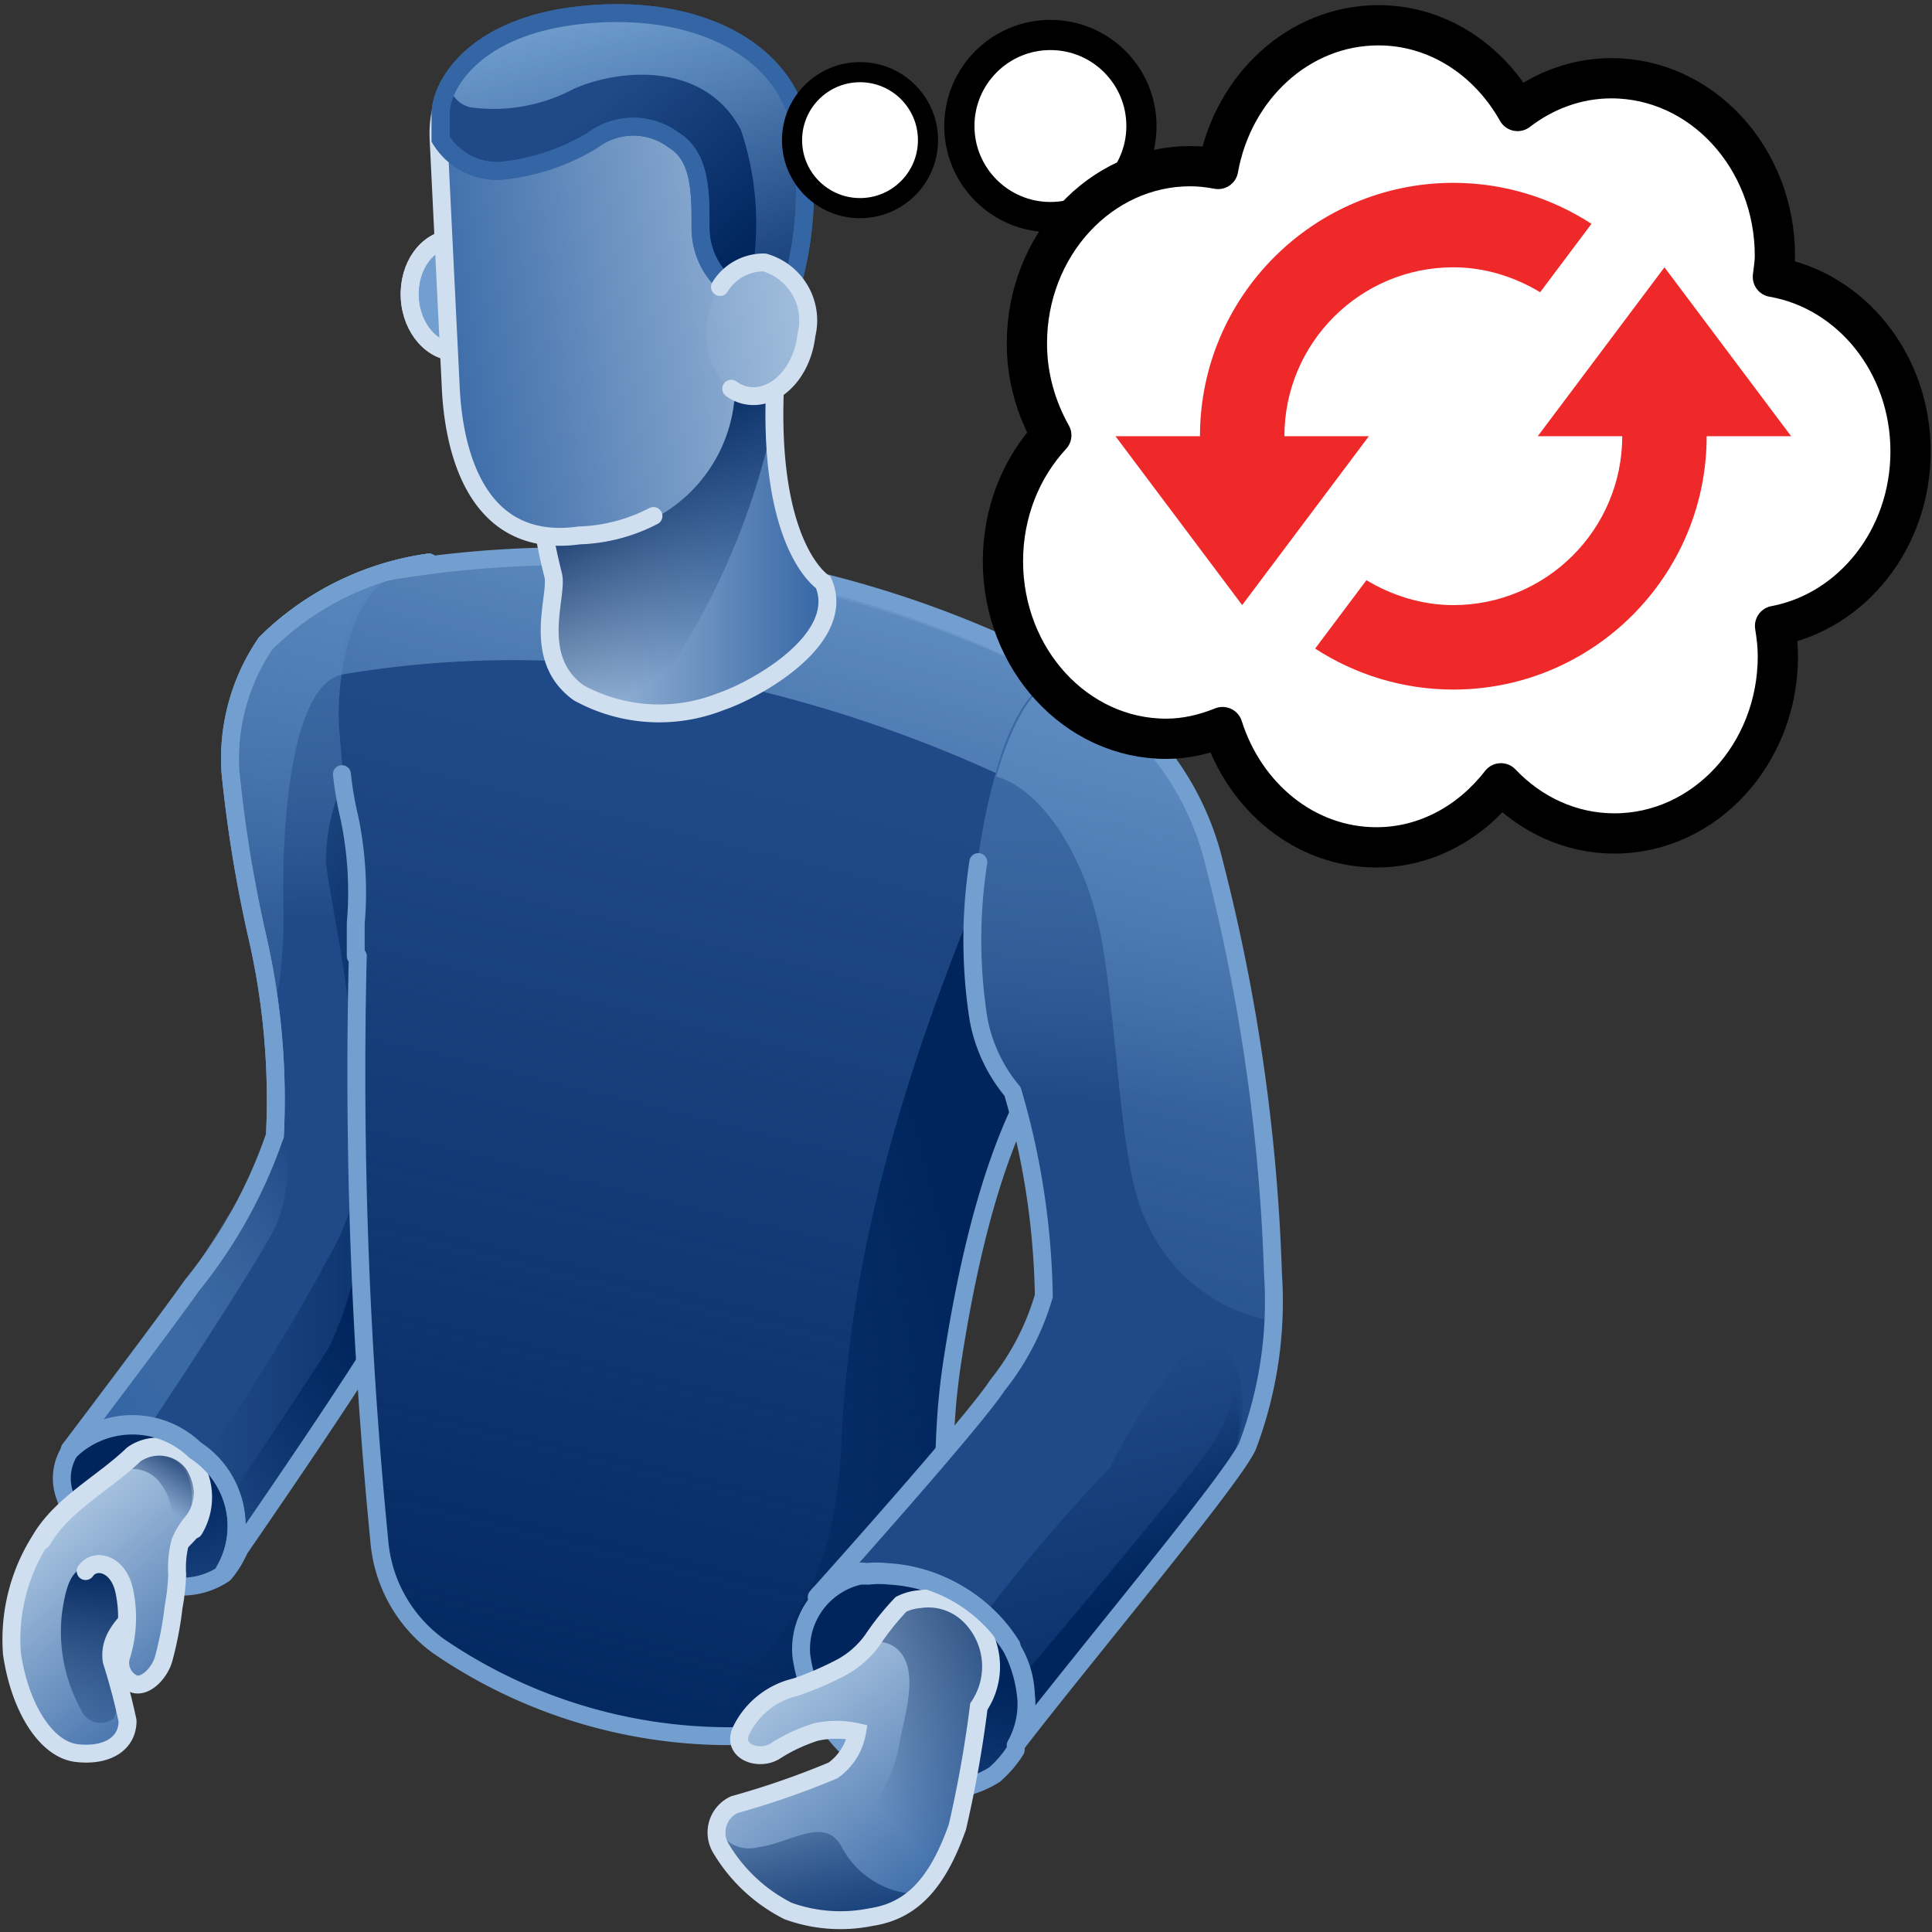 <?xml version="1.0" encoding="UTF-8" standalone="no"?>
<svg
   xmlns:dc="http://purl.org/dc/elements/1.1/"
   xmlns:cc="http://creativecommons.org/ns#"
   xmlns:rdf="http://www.w3.org/1999/02/22-rdf-syntax-ns#"
   xmlns:svg="http://www.w3.org/2000/svg"
   xmlns="http://www.w3.org/2000/svg"
   xmlns:xlink="http://www.w3.org/1999/xlink"
   xmlns:sodipodi="http://sodipodi.sourceforge.net/DTD/sodipodi-0.dtd"
   xmlns:inkscape="http://www.inkscape.org/namespaces/inkscape"
   id="ART"
   viewBox="0 0 48 48"
   version="1.1"
   sodipodi:docname="transition.svg"
   inkscape:version="1.0.1 (3bc2e813f5, 2020-09-07)">
  <rect x="0" y="0" width="48" height="48" fill="#333333" stroke="none"/>
  <sodipodi:namedview
     pagecolor="#ffffff"
     bordercolor="#666666"
     borderopacity="1"
     objecttolerance="10"
     gridtolerance="10"
     guidetolerance="10"
     inkscape:pageopacity="0"
     inkscape:pageshadow="2"
     inkscape:window-width="2560"
     inkscape:window-height="1377"
     id="namedview10088"
     showgrid="false"
     inkscape:zoom="15.3125"
     inkscape:cx="24"
     inkscape:cy="24"
     inkscape:window-x="-8"
     inkscape:window-y="-8"
     inkscape:window-maximized="1"
     inkscape:current-layer="ART"
     inkscape:document-rotation="0"
     inkscape:snap-global="false" />
  <defs
     id="defs9969">
    <style
       id="style9912">.cls-1{fill:#204a87;}.cls-2{fill:url(#linear-gradient);}.cls-10,.cls-19,.cls-23,.cls-3{fill:none;}.cls-3{stroke:#729fcf;}.cls-10,.cls-3{stroke-linecap:round;stroke-linejoin:round;}.cls-10,.cls-19,.cls-20,.cls-23,.cls-3{stroke-width:0.35px;}.cls-4{fill:url(#linear-gradient-2);}.cls-5{fill:url(#linear-gradient-3);}.cls-6{fill:url(#linear-gradient-4);}.cls-7{fill:url(#linear-gradient-5);}.cls-8{fill:url(#linear-gradient-6);}.cls-9{fill:url(#linear-gradient-7);}.cls-10,.cls-19,.cls-20{stroke:#d0dfef;}.cls-11{fill:url(#linear-gradient-8);}.cls-12{fill:url(#linear-gradient-9);}.cls-13{fill:url(#New_Gradient_Swatch_2);}.cls-14{fill:url(#linear-gradient-10);}.cls-15{fill:url(#linear-gradient-11);}.cls-16{fill:url(#linear-gradient-12);}.cls-17{fill:url(#linear-gradient-13);}.cls-18{fill:url(#linear-gradient-14);}.cls-19,.cls-20,.cls-23{stroke-miterlimit:10;}.cls-20{fill:#729fcf;}.cls-21{fill:url(#linear-gradient-15);}.cls-22{fill:url(#linear-gradient-16);}.cls-23{stroke:#3465a4;}.cls-24{fill:url(#linear-gradient-17);}.cls-25{fill:url(#linear-gradient-18);}.cls-26{fill:url(#linear-gradient-19);}.cls-27{fill:url(#linear-gradient-20);}.cls-28{fill:url(#linear-gradient-21);}.cls-29{fill:url(#linear-gradient-22);}.cls-30{fill:url(#linear-gradient-23);}.cls-31{fill:url(#linear-gradient-24);}.cls-32{fill:url(#linear-gradient-25);}.cls-33{fill:url(#linear-gradient-26);}</style>
    <linearGradient
       id="linear-gradient"
       x1="15.08"
       y1="37.47"
       x2="14.39"
       y2="34.75"
       gradientUnits="userSpaceOnUse">
      <stop
         offset="0"
         stop-color="#00255d"
         stop-opacity="0"
         id="stop9914" />
      <stop
         offset="1"
         stop-color="#00255d"
         id="stop9916" />
    </linearGradient>
    <linearGradient
       id="linear-gradient-2"
       x1="17.32"
       y1="28.49"
       x2="12.53"
       y2="31.51"
       gradientUnits="userSpaceOnUse">
      <stop
         offset="0"
         stop-color="#729fcf"
         stop-opacity="0"
         id="stop9919" />
      <stop
         offset="1"
         stop-color="#3465a4"
         id="stop9921" />
    </linearGradient>
    <linearGradient
       id="linear-gradient-3"
       x1="16.59"
       y1="23.57"
       x2="16.4"
       y2="15.31"
       xlink:href="#linear-gradient-2" />
    <linearGradient
       id="linear-gradient-4"
       x1="15.37"
       y1="28.09"
       x2="20.71"
       y2="28.09"
       xlink:href="#linear-gradient" />
    <linearGradient
       id="linear-gradient-5"
       x1="16.08"
       y1="35.34"
       x2="18.27"
       y2="31.42"
       gradientUnits="userSpaceOnUse">
      <stop
         offset="0"
         stop-color="#00255d"
         stop-opacity="0"
         id="stop9926" />
      <stop
         offset="1"
         stop-color="#00255d"
         id="stop9928" />
    </linearGradient>
    <linearGradient
       id="linear-gradient-6"
       x1="12.17"
       y1="35.07"
       x2="15.67"
       y2="39.12"
       gradientUnits="userSpaceOnUse">
      <stop
         offset="0"
         stop-color="#b2cbe5"
         id="stop9931" />
      <stop
         offset="1"
         stop-color="#3465a4"
         id="stop9933" />
    </linearGradient>
    <linearGradient
       id="linear-gradient-7"
       x1="13.51"
       y1="40.16"
       x2="13.12"
       y2="36.01"
       gradientTransform="matrix(0.99,0.13,-0.13,0.99,5.04,-1.18)"
       xlink:href="#linear-gradient" />
    <linearGradient
       id="linear-gradient-8"
       x1="12.68"
       y1="34.64"
       x2="16.17"
       y2="38.69"
       xlink:href="#linear-gradient-6" />
    <linearGradient
       id="linear-gradient-9"
       x1="14.37"
       y1="35.03"
       x2="15"
       y2="33.79"
       xlink:href="#linear-gradient" />
    <linearGradient
       id="New_Gradient_Swatch_2"
       x1="61.01"
       y1="17.41"
       x2="77.08"
       y2="17.41"
       gradientTransform="matrix(-1,-0.01,-0.01,1,95.34,2.34)"
       gradientUnits="userSpaceOnUse">
      <stop
         offset="0"
         stop-color="#729fcf"
         id="stop9939" />
      <stop
         offset="1"
         stop-color="#3465a4"
         id="stop9941" />
    </linearGradient>
    <linearGradient
       id="linear-gradient-10"
       x1="25.75"
       y1="20.55"
       x2="20.83"
       y2="40.88"
       xlink:href="#linear-gradient" />
    <linearGradient
       id="linear-gradient-11"
       x1="23.01"
       y1="32.33"
       x2="30.2"
       y2="30.33"
       xlink:href="#linear-gradient" />
    <linearGradient
       id="linear-gradient-12"
       x1="26.82"
       y1="14.1"
       x2="21.84"
       y2="32.73"
       gradientUnits="userSpaceOnUse">
      <stop
         offset="0"
         stop-color="#729fcf"
         id="stop9946" />
      <stop
         offset="1"
         stop-color="#3465a4"
         stop-opacity="0"
         id="stop9948" />
    </linearGradient>
    <linearGradient
       id="linear-gradient-13"
       x1="21.82"
       y1="16.05"
       x2="27.6"
       y2="16.05"
       xlink:href="#linear-gradient-6" />
    <linearGradient
       id="linear-gradient-14"
       x1="25.9"
       y1="17.72"
       x2="23.51"
       y2="14.3"
       xlink:href="#linear-gradient" />
    <linearGradient
       id="linear-gradient-15"
       x1="80.52"
       y1="78.39"
       x2="89.83"
       y2="79.21"
       gradientTransform="matrix(-1,0.05,0.05,1,105.23,-71.77)"
       xlink:href="#linear-gradient-6" />
    <linearGradient
       id="linear-gradient-16"
       x1="23.12"
       y1="7.55"
       x2="25.91"
       y2="10.72"
       xlink:href="#linear-gradient" />
    <linearGradient
       id="linear-gradient-17"
       x1="23.07"
       y1="5.67"
       x2="25.37"
       y2="14.68"
       xlink:href="#linear-gradient-12" />
    <linearGradient
       id="linear-gradient-18"
       x1="80.42"
       y1="79.61"
       x2="89.73"
       y2="80.43"
       gradientTransform="matrix(-0.16,-0.99,-0.99,0.16,118.46,81.03)"
       xlink:href="#linear-gradient-6" />
    <linearGradient
       id="linear-gradient-19"
       x1="32.44"
       y1="27.12"
       x2="33.3"
       y2="17.46"
       xlink:href="#linear-gradient-2" />
    <linearGradient
       id="linear-gradient-20"
       x1="36.1"
       y1="16.57"
       x2="31.12"
       y2="35.21"
       xlink:href="#linear-gradient-12" />
    <linearGradient
       id="linear-gradient-21"
       x1="32.45"
       y1="32.19"
       x2="34.52"
       y2="40.92"
       xlink:href="#linear-gradient-5" />
    <linearGradient
       id="linear-gradient-22"
       x1="32.64"
       y1="33.78"
       x2="33.68"
       y2="36.84"
       xlink:href="#linear-gradient-5" />
    <linearGradient
       id="linear-gradient-23"
       x1="28.69"
       y1="42.34"
       x2="29.27"
       y2="38.32"
       xlink:href="#linear-gradient" />
    <linearGradient
       id="linear-gradient-24"
       x1="26.57"
       y1="37.88"
       x2="30.34"
       y2="42.57"
       xlink:href="#linear-gradient-6" />
    <linearGradient
       id="linear-gradient-25"
       x1="28.28"
       y1="40.66"
       x2="32.66"
       y2="36.39"
       gradientUnits="userSpaceOnUse">
      <stop
         offset="0"
         stop-color="#00255d"
         stop-opacity="0"
         id="stop9963" />
      <stop
         offset="1"
         stop-color="#00255d"
         id="stop9965" />
    </linearGradient>
    <linearGradient
       id="linear-gradient-26"
       x1="27.33"
       y1="39.64"
       x2="27.42"
       y2="45.11"
       xlink:href="#linear-gradient" />
    <linearGradient
       inkscape:collect="always"
       xlink:href="#linear-gradient"
       id="linearGradient10712"
       gradientUnits="userSpaceOnUse"
       x1="15.08"
       y1="37.47"
       x2="14.39"
       y2="34.75" />
    <linearGradient
       inkscape:collect="always"
       xlink:href="#linear-gradient-2"
       id="linearGradient10714"
       gradientUnits="userSpaceOnUse"
       x1="17.32"
       y1="28.49"
       x2="12.53"
       y2="31.51" />
    <linearGradient
       inkscape:collect="always"
       xlink:href="#linear-gradient-5"
       id="linearGradient10716"
       gradientUnits="userSpaceOnUse"
       x1="16.08"
       y1="35.34"
       x2="18.27"
       y2="31.42" />
    <linearGradient
       inkscape:collect="always"
       xlink:href="#linear-gradient-6"
       id="linearGradient10718"
       gradientUnits="userSpaceOnUse"
       x1="12.17"
       y1="35.07"
       x2="15.67"
       y2="39.12" />
    <linearGradient
       inkscape:collect="always"
       xlink:href="#linear-gradient-12"
       id="linearGradient10720"
       gradientUnits="userSpaceOnUse"
       x1="26.82"
       y1="14.1"
       x2="21.84"
       y2="32.73" />
  </defs>
  <title
     id="title9971">1-Character Top</title>
  <g
     id="g10710"
     transform="matrix(1.271,0,0,1.27,-14.472,-7.132)"
     style="stroke-width:0.787">
    <path
       class="cls-1"
       d="m 12.75,34 a 1,1 0 0 0 -0.09,0.89 2.55,2.55 0 0 0 1.72,1.65 1.46,1.46 0 0 0 1.39,-0.14 1.85,1.85 0 0 0 0.42,-1.45 2.82,2.82 0 0 0 -1,-1.48 2.14,2.14 0 0 0 -2,0.09 z"
       id="path9973"
       style="stroke-width:0.787" />
    <path
       class="cls-2"
       d="m 12.75,34 a 1,1 0 0 0 -0.09,0.89 2.55,2.55 0 0 0 1.72,1.65 1.46,1.46 0 0 0 1.39,-0.14 1.85,1.85 0 0 0 0.42,-1.45 2.82,2.82 0 0 0 -1,-1.48 2.14,2.14 0 0 0 -2,0.09 z"
       id="path9975"
       style="fill:url(#linearGradient10712);stroke-width:0.787" />
    <path
       class="cls-3"
       d="m 12.75,34 a 1,1 0 0 0 -0.09,0.89 2.55,2.55 0 0 0 1.72,1.65 1.46,1.46 0 0 0 1.39,-0.14 1.85,1.85 0 0 0 0.42,-1.45 2.82,2.82 0 0 0 -1,-1.48 2.14,2.14 0 0 0 -2,0.09 z"
       id="path9977" />
    <path
       class="cls-1"
       d="m 19.76,16.61 v 0 a 5.67,5.67 0 0 0 -3.18,1.59 3.57,3.57 0 0 0 -0.58,3.21 49.62,49.62 0 0 1 0.78,6.07 c 0,0.95 -1.11,2.45 -1.67,3.28 C 14.55,31.59 12.75,34 12.75,34 a 1.76,1.76 0 0 1 2.45,0 1.77,1.77 0 0 1 0.57,2.38 c 0.69,-1 2.76,-4 3.39,-5.14 a 14.32,14.32 0 0 0 1.55,-5.53 c 0.08,-1.79 -0.95,-9.1 -0.95,-9.1 z"
       id="path9979"
       style="stroke-width:0.787" />
    <path
       class="cls-4"
       d="m 16.73,25.68 a 5.54,5.54 0 0 1 -0.38,2.88 55.86,55.86 0 0 1 -3.6,5.37 v 0 a 1.49,1.49 0 0 1 1.53,-0.37 c 0.55,-0.83 1.87,-2.83 2.41,-3.79 0.74,-1.24 0.04,-4.09 0.04,-4.09 z"
       id="path9981"
       style="fill:url(#linearGradient10714);stroke-width:0.787" />
    <path
       class="cls-5"
       d="m 19.76,16.61 v 0 A 5.67,5.67 0 0 0 16.58,18.2 4.22,4.22 0 0 0 16,21.61 c 0.28,2.27 0.91,3.21 0.78,5.86 a 6.06,6.06 0 0 1 -1.59,3.29 c -0.55,0.84 -2.39,3.21 -2.39,3.21 a 1.76,1.76 0 0 1 2.45,0 1.77,1.77 0 0 1 0.57,2.38 c 0.69,-1 2.76,-4 3.39,-5.14 a 14.32,14.32 0 0 0 1.55,-5.53 c 0.03,-1.76 -1,-9.07 -1,-9.07 z"
       id="path9983"
       style="fill:url(#linear-gradient-3);stroke-width:0.787" />
    <path
       class="cls-6"
       d="m 20.71,25.71 a 14.5,14.5 0 0 1 -1.55,5.52 c -0.62,1.08 -2.69,4.11 -3.4,5.14 A 1.69,1.69 0 0 0 15.37,34.15 39.38,39.38 0 0 0 18,29.86 c 0.44,-1 0.5,-1.52 0.32,-3.44 -0.18,-1.92 -0.34,-2.47 -0.56,-3.88 a 3.6,3.6 0 0 1 1.12,-2.7 c 0.81,-0.31 0.84,1.68 1.55,4 0,0.75 0.3,1.5 0.28,1.87 z"
       id="path9985"
       style="fill:url(#linear-gradient-4);stroke-width:0.787" />
    <path
       class="cls-7"
       d="m 15.89,34.89 c 0,0 1.61,-2.4 1.94,-2.94 a 7.11,7.11 0 0 0 0.54,-1.68 v 2 l -2.26,3.5"
       id="path9987"
       style="fill:url(#linearGradient10716);stroke-width:0.787" />
    <path
       class="cls-3"
       d="m 19.77,16.62 a 5.64,5.64 0 0 0 -3.19,1.58 4,4 0 0 0 -0.69,2.51 26.23,26.23 0 0 0 0.54,3.29 14.27,14.27 0 0 1 0.33,3.83 9.63,9.63 0 0 1 -1.62,2.93 c -0.58,0.82 -2.39,3.21 -2.39,3.21 a 1.76,1.76 0 0 1 2.45,0 1.77,1.77 0 0 1 0.57,2.38 c 0.69,-1 2.76,-4 3.39,-5.14 a 14.32,14.32 0 0 0 1.55,-5.53 c 0.08,-1.76 -0.94,-9.07 -0.94,-9.06 z"
       id="path9989" />
    <path
       class="cls-8"
       d="m 13.57,38.11 a 12.1,12.1 0 0 1 0.31,1.17 c 0,0.46 -0.42,0.7 -1,0.63 -0.58,-0.07 -1.1,-0.86 -1.26,-1.94 a 3.63,3.63 0 0 1 0.55,-2.22 c 0.41,-0.71 1.23,-1.12 1.81,-1.68 a 0.83,0.83 0 0 1 1.16,0.2 1.23,1.23 0 0 1 0,1.27 c -0.07,0.12 -0.58,0.56 -0.66,0.78 a 2.18,2.18 0 0 1 -0.43,0.8 c -0.19,0.25 -0.55,0.52 -0.48,0.99 z"
       id="path9991"
       style="fill:url(#linearGradient10718);stroke-width:0.787" />
    <path
       class="cls-9"
       d="m 13.15,36.16 c -0.3,0.21 -0.44,0.24 -0.55,1 a 3.14,3.14 0 0 0 0.37,1.9 0.41,0.41 0 0 0 0.65,0.16 1,1 0 0 0 0,-0.63 1.94,1.94 0 0 1 0,-1 3.29,3.29 0 0 0 0.2,-0.55 c 0,0 -0.08,-0.57 -0.36,-0.73 -0.28,-0.16 -0.31,-0.15 -0.31,-0.15 z"
       id="path9993"
       style="fill:url(#linear-gradient-7);stroke-width:0.787" />
    <path
       class="cls-10"
       d="m 13.57,38.11 a 12.1,12.1 0 0 1 0.31,1.17 c 0,0.46 -0.42,0.7 -1,0.63 -0.58,-0.07 -1.1,-0.86 -1.26,-1.94 a 3.63,3.63 0 0 1 0.55,-2.22 c 0.41,-0.71 1.23,-1.12 1.81,-1.68 a 0.83,0.83 0 0 1 1.16,0.2 1.23,1.23 0 0 1 0,1.27 c -0.07,0.12 -0.58,0.56 -0.66,0.78 a 2.18,2.18 0 0 1 -0.43,0.8 c -0.19,0.25 -0.55,0.52 -0.48,0.99 z"
       id="path9995" />
    <path
       class="cls-11"
       d="m 14.76,34.82 a 0.63,0.63 0 0 0 -0.39,0.13 3.42,3.42 0 0 0 -0.43,0.21 1.81,1.81 0 0 0 -0.3,0.32 1.22,1.22 0 0 0 -0.27,0.6 0.38,0.38 0 0 0 0,0.1 c 0,0.06 0.09,0.08 0.15,0.11 a 0.31,0.31 0 0 1 0.13,0.1 1,1 0 0 1 0.16,0.37 2.52,2.52 0 0 1 -0.05,1.24 0.45,0.45 0 0 0 0.25,0.56 c 0.23,0.07 0.51,-0.23 0.58,-0.51 a 6.91,6.91 0 0 0 0.19,-1 4.34,4.34 0 0 0 0.07,-0.63 2,2 0 0 1 0.06,-0.64 1.17,1.17 0 0 1 0.19,-0.3 0.46,0.46 0 0 0 0,-0.38 0.4,0.4 0 0 0 -0.34,-0.28 z"
       id="path9997"
       style="fill:url(#linear-gradient-8);stroke-width:0.787" />
    <path
       class="cls-12"
       d="m 13.68,34.42 a 0.68,0.68 0 0 1 0.81,0.17 1.22,1.22 0 0 1 0.27,0.83 2.52,2.52 0 0 0 0,0.67 c 0,-0.4 0.43,-0.66 0.55,-1 a 0.75,0.75 0 0 0 -0.06,-0.62 1.3,1.3 0 0 0 -0.26,-0.31 1,1 0 0 0 -0.31,-0.21 0.62,0.62 0 0 0 -0.48,0 1.86,1.86 0 0 0 -0.41,0.28"
       id="path9999"
       style="fill:url(#linear-gradient-9);stroke-width:0.787" />
    <path
       class="cls-10"
       d="m 12.21,35.75 c 0.41,-0.71 1.23,-1.12 1.81,-1.68 a 0.83,0.83 0 0 1 1.16,0.2 1.23,1.23 0 0 1 0,1.27"
       id="path10001" />
    <path
       class="cls-10"
       d="m 13.06,36.35 c 0.18,-0.26 0.65,-0.16 0.76,0.41 a 2.52,2.52 0 0 1 -0.06,1.24 0.45,0.45 0 0 0 0.25,0.56 c 0.23,0.07 0.51,-0.23 0.58,-0.51 a 6.91,6.91 0 0 0 0.19,-1 4.34,4.34 0 0 0 0.07,-0.63 2,2 0 0 1 0.06,-0.64 1.48,1.48 0 0 1 0.23,-0.38 0.9,0.9 0 0 0 0.21,-0.56"
       id="path10003" />
    <path
       class="cls-3"
       d="m 12.75,34 a 1.76,1.76 0 0 1 2.45,0 1.77,1.77 0 0 1 0.57,2.38"
       id="path10005" />
    <path
       class="cls-13"
       d="m 18.11,18.75 c 2.06,-0.49 2.37,-0.18 5.49,0 3.41,0.22 8.17,2.44 8.17,2.44 a 14.12,14.12 0 0 0 2.39,0.65 c -0.15,-1.25 -0.74,-2.32 -2.81,-3.35 a 20.43,20.43 0 0 0 -7,-1.92 C 23.43,16.52 20,16.2 18.96,16.84 a 2,2 0 0 0 -0.85,1.91 z"
       id="path10007"
       style="fill:url(#New_Gradient_Swatch_2);stroke-width:0.787" />
    <path
       class="cls-1"
       d="M 18.76,35.75 A 100,100 0 0 1 18.35,23.68 c 0,-1 -0.16,-1.61 -0.33,-3.78 -0.08,-1 0.22,-2.58 1,-3 1.05,-0.64 4.47,-0.23 5.39,-0.18 a 21,21 0 0 1 7,1.92 c 2.56,1.29 1.4,2.63 1.4,4.3 0,0.83 0.6,1.61 -0.56,3 -1.16,1.39 -1.88,3.91 -2.25,6.32 -0.37,2.41 0.07,4.46 -0.22,5.4 -0.29,0.94 -1.81,1.89 -4.1,1.92 a 10.06,10.06 0 0 1 -5.72,-1.76 2.83,2.83 0 0 1 -1.2,-2.07 z"
       id="path10009"
       style="stroke-width:0.787" />
    <path
       class="cls-14"
       d="M 18.76,35.75 A 100,100 0 0 1 18.35,23.68 c 0,-1 -0.16,-1.61 -0.33,-3.78 -0.08,-1 0.22,-2.58 1,-3 1.05,-0.64 4.47,-0.23 5.39,-0.18 a 21,21 0 0 1 7,1.92 c 2.56,1.29 1.4,2.63 1.4,4.3 0,0.83 0.6,1.61 -0.56,3 -1.16,1.39 -1.88,3.91 -2.25,6.32 -0.37,2.41 0.07,4.46 -0.22,5.4 -0.29,0.94 -1.81,1.89 -4.1,1.92 a 10.06,10.06 0 0 1 -5.72,-1.76 2.83,2.83 0 0 1 -1.2,-2.07 z"
       id="path10011"
       style="fill:url(#linear-gradient-10);stroke-width:0.787" />
    <path
       class="cls-15"
       d="m 32.2,25.92 c -1.2,1.42 -1.83,3.93 -2.2,6.34 -0.37,2.41 0.07,4.46 -0.22,5.4 -0.29,0.94 -1.81,1.89 -4.1,1.92 a 7.67,7.67 0 0 1 -1.35,-0.1 c 1.94,-1.19 3.35,-2.31 3.5,-5.56 0.15,-3.55 1.08,-7.17 3.17,-12 l 1.95,-0.19 a 6.79,6.79 0 0 0 -0.14,1.21 c -0.04,0.79 0.56,1.57 -0.61,2.98 z"
       id="path10013"
       style="fill:url(#linear-gradient-11);stroke-width:0.787" />
    <path
       class="cls-3"
       d="m 32.2,25.92 c -1.2,1.42 -1.83,3.93 -2.2,6.34 -0.37,2.41 0.07,4.46 -0.22,5.4 -0.29,0.94 -1.81,1.89 -4.1,1.92 A 10.06,10.06 0 0 1 19.96,37.82 2.83,2.83 0 0 1 18.8,35.75 93.64,93.64 0 0 1 18.38,24.32"
       id="path10015" />
    <path
       class="cls-3"
       d="m 31.16,37.81 a 3,3 0 0 0 -2.39,-1.41 2.74,2.74 0 0 1 1.75,0.48 4,4 0 0 1 0.64,0.93 z"
       id="path10017" />
    <path
       class="cls-16"
       d="m 31.35,18.51 a 20.43,20.43 0 0 0 -7,-1.92 c -0.92,-0.05 -4.52,-0.31 -5.55,0.33 -0.06,0 -0.1,0.07 -0.15,0.1 a 0.68,0.68 0 0 1 0,-0.14 4.61,4.61 0 0 0 -2.1,1.32 4.3,4.3 0 0 0 -0.55,3.41 c 0,0.32 0.05,0.64 0.07,1 a 7.37,7.37 0 0 0 0.16,0.79 q 0.19,1 0.45,2 a 2.57,2.57 0 0 0 0.2,-0.88 9.23,9.23 0 0 0 0.05,-1.05 c -0.05,-1.85 0.17,-4.46 1.15,-4.66 a 20,20 0 0 1 6.67,0 26.23,26.23 0 0 1 7.06,2.39 14.12,14.12 0 0 0 2.39,0.65 C 34,20.61 33.42,19.54 31.35,18.51 Z"
       id="path10019"
       style="fill:url(#linearGradient10720);stroke-width:0.787" />
    <path
       class="cls-3"
       d="m 19,16.79 a 20.86,20.86 0 0 1 5.42,-0.2"
       id="path10021" />
    <path
       class="cls-3"
       d="M 32.2,18.82 A 20.77,20.77 0 0 0 24.41,16.49"
       id="path10023" />
    <path
       class="cls-17"
       d="m 26.58,12.52 c -0.32,4.06 0.58,3.76 0.94,4.58 0.48,1.11 -1.38,2 -2.06,2.24 a 3.27,3.27 0 0 1 -2.78,-0.17 c -0.95,-0.68 -0.4,-1.9 -0.5,-2.3 a 11.87,11.87 0 0 1 -0.3,-1.69 l -0.06,-0.76"
       id="path10025"
       style="fill:url(#linear-gradient-13);stroke-width:0.787" />
    <path
       class="cls-18"
       d="m 22.75,19.22 a 5.05,5.05 0 0 0 1.16,0.28 14.25,14.25 0 0 0 2.6,-5.69 4.83,4.83 0 0 1 0.07,-1.29 l -4.76,1.9 0.07,0.76 a 11,11 0 0 0 0.29,1.69 c 0.04,0.54 -0.33,1.78 0.57,2.35 z"
       id="path10027"
       style="fill:url(#linear-gradient-14);stroke-width:0.787" />
    <path
       class="cls-19"
       d="m 26.58,12.52 c -0.33,3.73 0.9,4.49 0.9,4.49 0.48,1.11 -1.34,2.11 -2,2.33 A 3.27,3.27 0 0 1 22.7,19.17 c -0.95,-0.68 -0.4,-1.9 -0.5,-2.3 a 11.87,11.87 0 0 1 -0.3,-1.69 l -0.06,-0.76"
       id="path10029" />
    <ellipse
       class="cls-20"
       cx="20.28"
       cy="11.39"
       rx="0.89"
       ry="1.11"
       transform="rotate(-2.81,20.325,11.31)"
       id="ellipse10031" />
    <ellipse
       class="cls-19"
       cx="20.28"
       cy="11.39"
       rx="0.89"
       ry="1.11"
       transform="rotate(-2.81,20.325,11.31)"
       id="ellipse10033" />
    <path
       class="cls-21"
       d="m 22.61,6.54 c -0.82,0 -2.69,0 -2.61,1.8 l 0.24,4.91 c 0.05,0.91 0.34,2.95 2.51,2.84 a 2.94,2.94 0 0 0 3,-2.75 L 25.55,9.16 A 2.67,2.67 0 0 0 22.61,6.54 Z"
       id="path10035"
       style="fill:url(#linear-gradient-15);stroke-width:0.787" />
    <path
       class="cls-10"
       d="M 25.73,12.42 25.57,9.16 a 2.67,2.67 0 0 0 -3,-2.62 c -0.82,0 -2.69,0 -2.61,1.8 l 0.24,4.91 c 0.05,0.91 0.36,3.14 2.51,2.84 a 3.37,3.37 0 0 0 1.45,-0.38"
       id="path10037" />
    <path
       class="cls-1"
       d="m 25.59,11.19 a 1.47,1.47 0 0 1 -0.51,-1.14 c 0,-0.67 0,-1.37 -0.52,-1.69 a 1.32,1.32 0 0 0 -1.59,0 4.24,4.24 0 0 1 -1.82,0.6 A 1.3,1.3 0 0 1 20,8.34 V 7.82 c 0,-0.46 0.56,-1.65 2.66,-1.9 2.1,-0.25 3.8,0.5 4.28,1.87 a 6.81,6.81 0 0 1 -0.42,4.36 10.45,10.45 0 0 0 -0.93,-0.96 z"
       id="path10039"
       style="stroke-width:0.787" />
    <path
       class="cls-22"
       d="m 25.59,11.19 a 1.47,1.47 0 0 1 -0.51,-1.14 c 0,-0.67 0,-1.37 -0.52,-1.69 a 1.32,1.32 0 0 0 -1.59,0 4.24,4.24 0 0 1 -1.82,0.6 A 1.3,1.3 0 0 1 20,8.34 V 7.82 c 0,-0.46 0.56,-1.65 2.66,-1.9 2.1,-0.25 3.8,0.5 4.28,1.87 a 6.81,6.81 0 0 1 -0.42,4.36 10.45,10.45 0 0 0 -0.93,-0.96 z"
       id="path10041"
       style="fill:url(#linear-gradient-16);stroke-width:0.787" />
    <path
       class="cls-23"
       d="m 25.59,11.19 a 1.47,1.47 0 0 1 -0.51,-1.14 c 0,-0.67 0,-1.37 -0.52,-1.69 a 1.32,1.32 0 0 0 -1.59,0 4.24,4.24 0 0 1 -1.82,0.6 A 1.3,1.3 0 0 1 20,8.34 V 7.82 c 0,-0.46 0.56,-1.65 2.66,-1.9 2.1,-0.25 3.8,0.5 4.28,1.87 a 6.81,6.81 0 0 1 -0.42,4.36 10.45,10.45 0 0 0 -0.93,-0.96 z"
       id="path10043" />
    <path
       class="cls-24"
       d="m 20.16,7.19 v 0 a 0.54,0.54 0 0 0 0.45,0.53 3.35,3.35 0 0 0 2,-0.37 c 1,-0.43 2.59,-0.48 3.26,0.81 a 5.73,5.73 0 0 1 0.13,3.2 c 0.24,0.36 0.47,0.8 0.47,0.8 A 6.87,6.87 0 0 0 26.89,7.78 C 26.42,6.42 24.72,5.68 22.61,5.92 a 3.09,3.09 0 0 0 -2.45,1.27 z"
       id="path10045"
       style="fill:url(#linear-gradient-17);stroke-width:0.787" />
    <path
       class="cls-23"
       d="m 25.59,11.19 a 1.47,1.47 0 0 1 -0.51,-1.14 c 0,-0.67 0,-1.37 -0.52,-1.69 a 1.32,1.32 0 0 0 -1.59,0 4.24,4.24 0 0 1 -1.82,0.6 A 1.3,1.3 0 0 1 20,8.34 V 7.82 c 0,-0.46 0.56,-1.65 2.66,-1.9 2.1,-0.25 3.8,0.5 4.28,1.87 a 6.81,6.81 0 0 1 -0.42,4.36 10.45,10.45 0 0 0 -0.93,-0.96 z"
       id="path10047" />
    <ellipse
       class="cls-25"
       cx="26.18"
       cy="12.05"
       rx="1.31"
       ry="0.98"
       transform="rotate(-83.46,26.178,12.055)"
       id="ellipse10049"
       style="fill:url(#linear-gradient-18);stroke-width:0.787" />
    <path
       class="cls-10"
       d="m 25.46,11.23 a 1,1 0 0 1 0.87,-0.48 1.18,1.18 0 0 1 0.82,1.42 c -0.08,0.72 -0.58,1.25 -1.12,1.19 a 0.72,0.72 0 0 1 -0.35,-0.14"
       id="path10051" />
    <path
       class="cls-1"
       d="m 35.13,22.54 a 5.44,5.44 0 0 0 -3,-3.62 c 0,0 -0.58,-0.19 -1.15,1.39 a 12.07,12.07 0 0 0 -0.47,5.32 3.07,3.07 0 0 0 0.67,1.44 15.47,15.47 0 0 1 0.61,4 5.24,5.24 0 0 1 -0.91,1.75 c -0.51,0.77 -3.53,4.14 -3.53,4.14 a 2.24,2.24 0 0 1 3.05,0 2.1,2.1 0 0 1 0.75,2.84 c 1.37,-1.79 4.27,-5.24 4.57,-5.91 a 7.82,7.82 0 0 0 0.51,-3.37 37.57,37.57 0 0 0 -1.1,-7.98 z"
       id="path10053"
       style="stroke-width:0.787" />
    <path
       class="cls-26"
       d="m 35.13,22.54 a 5.44,5.44 0 0 0 -3,-3.62 c 0,0 -0.58,-0.19 -1.15,1.39 a 12.07,12.07 0 0 0 -0.47,5.32 3.07,3.07 0 0 0 0.67,1.44 15.47,15.47 0 0 1 0.61,4 5.24,5.24 0 0 1 -0.91,1.75 c -0.51,0.77 -3.53,4.14 -3.53,4.14 a 2.24,2.24 0 0 1 3.05,0 2.1,2.1 0 0 1 0.75,2.84 c 1.37,-1.79 4.27,-5.24 4.57,-5.91 a 7.82,7.82 0 0 0 0.51,-3.37 37.57,37.57 0 0 0 -1.1,-7.98 z"
       id="path10055"
       style="fill:url(#linear-gradient-19);stroke-width:0.787" />
    <path
       class="cls-27"
       d="m 36.27,30.57 c 0,0.33 0,0.63 0,0.89 A 3.31,3.31 0 0 1 33.8,29.52 c -0.51,-1 -0.53,-3.29 -0.84,-5.29 -0.31,-2 -1.33,-3.23 -2.1,-3.42 0.05,-0.18 0.1,-0.34 0.16,-0.5 0.57,-1.58 1.15,-1.39 1.15,-1.39 a 5.44,5.44 0 0 1 3,3.62 36.94,36.94 0 0 1 1.1,8.03 z"
       id="path10057"
       style="fill:url(#linear-gradient-20);stroke-width:0.787" />
    <path
       class="cls-28"
       d="m 35,31.89 a 0.64,0.64 0 0 0 -0.42,0.18 11.24,11.24 0 0 0 -1.5,2.26 32.7,32.7 0 0 0 -2.37,2.77 c 0.59,0.76 1,2.11 0.48,2.75 0.89,-1.17 1.83,-2.3 2.74,-3.44 0.91,-1.14 2,-2.24 1.69,-3.82 -0.06,-0.3 -0.22,-0.64 -0.53,-0.69 z"
       id="path10059"
       style="fill:url(#linear-gradient-21);stroke-width:0.787" />
    <path
       class="cls-29"
       d="m 31.39,38.39 c 0,0 3.4,-4 3.73,-4.58 a 2.74,2.74 0 0 0 0.39,-1 2.1,2.1 0 0 1 -0.27,1.82 c -0.61,1.08 -3.85,4.83 -3.85,4.83"
       id="path10061"
       style="fill:url(#linear-gradient-22);stroke-width:0.787" />
    <path
       class="cls-3"
       d="m 32.2,18.82 a 5.59,5.59 0 0 1 2.93,3.72 36.94,36.94 0 0 1 1.14,8 8,8 0 0 1 -0.5,3.37 c -0.31,0.67 -3.21,4.12 -4.58,5.91 a 0.41,0.41 0 0 0 0,-0.09 1.8,1.8 0 0 0 -0.08,-1.95 3,3 0 0 0 -2.39,-1.41 1.75,1.75 0 0 0 -0.4,0 0.33,0.33 0 0 0 -0.17,0 v 0 a 1.4,1.4 0 0 0 -0.8,0.49 c 0,0 3.05,-3.4 3.53,-4.14 a 5.06,5.06 0 0 0 0.91,-1.75 15,15 0 0 0 -0.61,-4 3.07,3.07 0 0 1 -0.67,-1.44 10,10 0 0 1 0,-3.05"
       id="path10063" />
    <path
       class="cls-1"
       d="m 31.45,38.89 a 1.65,1.65 0 0 1 -0.21,0.87 0.41,0.41 0 0 1 0,0.09 2,2 0 0 1 -0.41,0.48 2,2 0 0 1 -2,0.08 A 3.12,3.12 0 0 1 27.05,38 1.47,1.47 0 0 1 28.2,36.44 h 0.17 a 1.75,1.75 0 0 1 0.4,0 3,3 0 0 1 2.39,1.41 2.63,2.63 0 0 1 0.29,1.04 z"
       id="path10065"
       style="stroke-width:0.787" />
    <path
       class="cls-30"
       d="m 31.45,38.89 a 1.65,1.65 0 0 1 -0.21,0.87 0.41,0.41 0 0 1 0,0.09 2,2 0 0 1 -0.41,0.48 2,2 0 0 1 -2,0.08 A 3.12,3.12 0 0 1 27.05,38 1.47,1.47 0 0 1 28.2,36.44 h 0.17 a 1.75,1.75 0 0 1 0.4,0 3,3 0 0 1 2.39,1.41 2.63,2.63 0 0 1 0.29,1.04 z"
       id="path10067"
       style="fill:url(#linear-gradient-23);stroke-width:0.787" />
    <path
       class="cls-3"
       d="m 31.45,38.89 a 1.65,1.65 0 0 1 -0.21,0.87 0.41,0.41 0 0 1 0,0.09 2.2,2.2 0 0 1 -0.41,0.48 2,2 0 0 1 -2,0.08 A 3.12,3.12 0 0 1 27.05,38 1.47,1.47 0 0 1 28.2,36.44 h 0.17 a 1.75,1.75 0 0 1 0.4,0 3,3 0 0 1 2.39,1.41 2.63,2.63 0 0 1 0.29,1.04 z"
       id="path10069" />
    <path
       class="cls-3"
       d="M 18.34,24.32 V 23.68 A 7.13,7.13 0 0 0 18.22,21.63 6.9,6.9 0 0 1 18.07,20.76"
       id="path10071" />
    <path
       class="cls-3"
       d="M 19.77,16.62 A 5.64,5.64 0 0 0 16.58,18.2"
       id="path10073" />
    <path
       class="cls-31"
       d="M 30.31,37.19 A 1.15,1.15 0 0 0 29.36,36.9 1,1 0 0 0 29,37 a 5.2,5.2 0 0 0 -0.56,0.7 1.81,1.81 0 0 1 -0.58,0.52 6.24,6.24 0 0 1 -0.92,0.4 1.58,1.58 0 0 0 -1.07,0.86 c -0.18,0.41 0.36,0.59 0.67,0.39 A 2.27,2.27 0 0 1 28,39.5 h 0.13 a 1.54,1.54 0 0 1 -0.49,0.76 16.3,16.3 0 0 1 -1.93,0.67 0.6,0.6 0 0 0 -0.27,0.84 3.21,3.21 0 0 0 1.35,1.23 3,3 0 0 0 1.62,0.12 c 0.8,-0.12 1.3,-0.66 1.69,-1.76 A 23.31,23.31 0 0 0 30.52,39 1.4,1.4 0 0 0 30.31,37.19 Z"
       id="path10075"
       style="fill:url(#linear-gradient-24);stroke-width:0.787" />
    <path
       class="cls-32"
       d="m 30.7,38.08 c -0.2,-0.77 -1,-1.5 -1.77,-0.94 a 3,3 0 0 0 -0.6,0.64 0.57,0.57 0 0 1 0.64,0.14 c 0.39,0.43 0.08,1.31 0,1.79 a 2.87,2.87 0 0 1 -0.64,1.38 c -0.1,0.19 0.33,0.73 0.7,0.91 a 1.39,1.39 0 0 0 0.75,0.1 4.53,4.53 0 0 0 0.57,-1.91 5.37,5.37 0 0 1 0.32,-1.67 0.68,0.68 0 0 0 0.03,-0.44 z"
       id="path10077"
       style="fill:url(#linear-gradient-25);stroke-width:0.787" />
    <path
       class="cls-33"
       d="m 29.31,42.67 a 1.73,1.73 0 0 1 -1.47,-0.92 c -0.32,-0.62 -1,-0.08 -1.62,0 a 0.7,0.7 0 0 1 -0.78,-0.3 1.82,1.82 0 0 0 0.93,1.34 2.55,2.55 0 0 0 2.94,-0.12 z"
       id="path10079"
       style="fill:url(#linear-gradient-26);stroke-width:0.787" />
    <path
       class="cls-19"
       d="M 30.31,37.19 A 1.15,1.15 0 0 0 29.36,36.9 1,1 0 0 0 29,37 a 5.2,5.2 0 0 0 -0.56,0.7 1.81,1.81 0 0 1 -0.58,0.52 6.24,6.24 0 0 1 -0.92,0.4 1.58,1.58 0 0 0 -1.07,0.86 c -0.18,0.41 0.36,0.59 0.67,0.39 a 3.35,3.35 0 0 1 0.79,-0.37 1.85,1.85 0 0 1 0.81,0 1.16,1.16 0 0 1 -0.47,0.75 16.3,16.3 0 0 1 -1.93,0.67 0.6,0.6 0 0 0 -0.27,0.84 3.21,3.21 0 0 0 1.32,1.24 3,3 0 0 0 1.62,0.12 c 0.8,-0.12 1.3,-0.66 1.69,-1.76 A 23.31,23.31 0 0 0 30.52,39 1.4,1.4 0 0 0 30.31,37.19 Z"
       id="path10081" />
    <path
       class="cls-3"
       d="m 19.77,16.62 a 5.64,5.64 0 0 0 -3.19,1.58 4,4 0 0 0 -0.69,2.51 26.23,26.23 0 0 0 0.54,3.29 14.27,14.27 0 0 1 0.33,3.83"
       id="path10083" />
    <path
       class="cls-3"
       d="m 28.77,36.4 a 3,3 0 0 1 2.39,1.41"
       id="path10085" />
  </g>
  <circle
     id="path3424"
     style="fill:#ffffff;fill-opacity:1;stroke:#000000;stroke-width:0.75;stroke-linecap:butt;stroke-linejoin:round;stroke-miterlimit:4;stroke-dasharray:none;stroke-dashoffset:0;stroke-opacity:1"
     transform="scale(-1,1)"
     cx="-26.097"
     cy="3.131"
     r="2.262" />
  <circle
     id="path3426"
     style="fill:#ffffff;fill-opacity:1;stroke:#000000;stroke-width:0.5;stroke-linecap:butt;stroke-linejoin:round;stroke-miterlimit:4;stroke-dasharray:none;stroke-dashoffset:0;stroke-opacity:1"
     transform="scale(-1,1)"
     cx="-21.367"
     cy="3.482"
     r="1.689" />
  <path
     inkscape:connector-curvature="0"
     d="m 34.248,0.628 c 1.469,0 2.743,0.86 3.455,2.13 0.661,-0.508 1.463,-0.814 2.333,-0.814 2.24,0 4.061,1.978 4.061,4.412 0,0.179 -0.031,0.35 -0.05,0.523 1.935,0.335 3.42,2.14 3.42,4.336 0,2.176 -1.457,3.977 -3.366,4.336 0.039,0.244 0.07,0.493 0.07,0.75 0,2.434 -1.82,4.406 -4.061,4.406 -1.097,0 -2.089,-0.476 -2.82,-1.246 -0.745,0.962 -1.846,1.591 -3.093,1.591 -1.779,0 -3.275,-1.256 -3.823,-2.988 -0.438,0.176 -0.906,0.291 -1.4,0.291 -2.24,0 -4.056,-1.978 -4.056,-4.412 0,-1.224 0.459,-2.329 1.201,-3.128 -0.375,-0.668 -0.606,-1.443 -0.606,-2.281 0,-2.434 1.82,-4.406 4.061,-4.406 0.236,0 0.465,0.028 0.69,0.07 0.362,-2.032 2.006,-3.57 3.981,-3.57 z"
     id="path3422"
     style="fill:#ffffff;fill-opacity:1;stroke:#000000;stroke-width:1;stroke-linecap:butt;stroke-linejoin:round;stroke-miterlimit:4;stroke-dasharray:none;stroke-dashoffset:0;stroke-opacity:1" />
  <g
     id="g68446"
     transform="matrix(0.914,0,0,0.914,4.477,-0.542)"
     style="stroke-width:1.179">
    <path
       style="fill:#ef2929;stroke-width:1.179"
       id="path68429"
       d="m 36.902,12.45 h 2.296 c 0,2.533 -2.06,4.591 -4.591,4.591 -0.854,0 -1.66,-0.256 -2.362,-0.677 l -1.395,1.859 c 1.096,0.711 2.393,1.114 3.756,1.114 3.798,0 6.887,-3.089 6.887,-6.887 h 2.296 L 40.346,7.859 Z"
       inkscape:connector-curvature="0" />
    <path
       style="fill:#ef2929;stroke-width:1.179"
       id="path68431"
       d="m 30.015,12.45 c 0,-2.533 2.059,-4.591 4.591,-4.591 0.854,0 1.66,0.256 2.361,0.677 l 1.395,-1.859 c -1.094,-0.711 -2.392,-1.114 -3.755,-1.114 -3.798,0 -6.887,3.089 -6.887,6.887 H 25.423 l 3.444,4.591 3.444,-4.591 z"
       inkscape:connector-curvature="0" />
  </g>
</svg>
